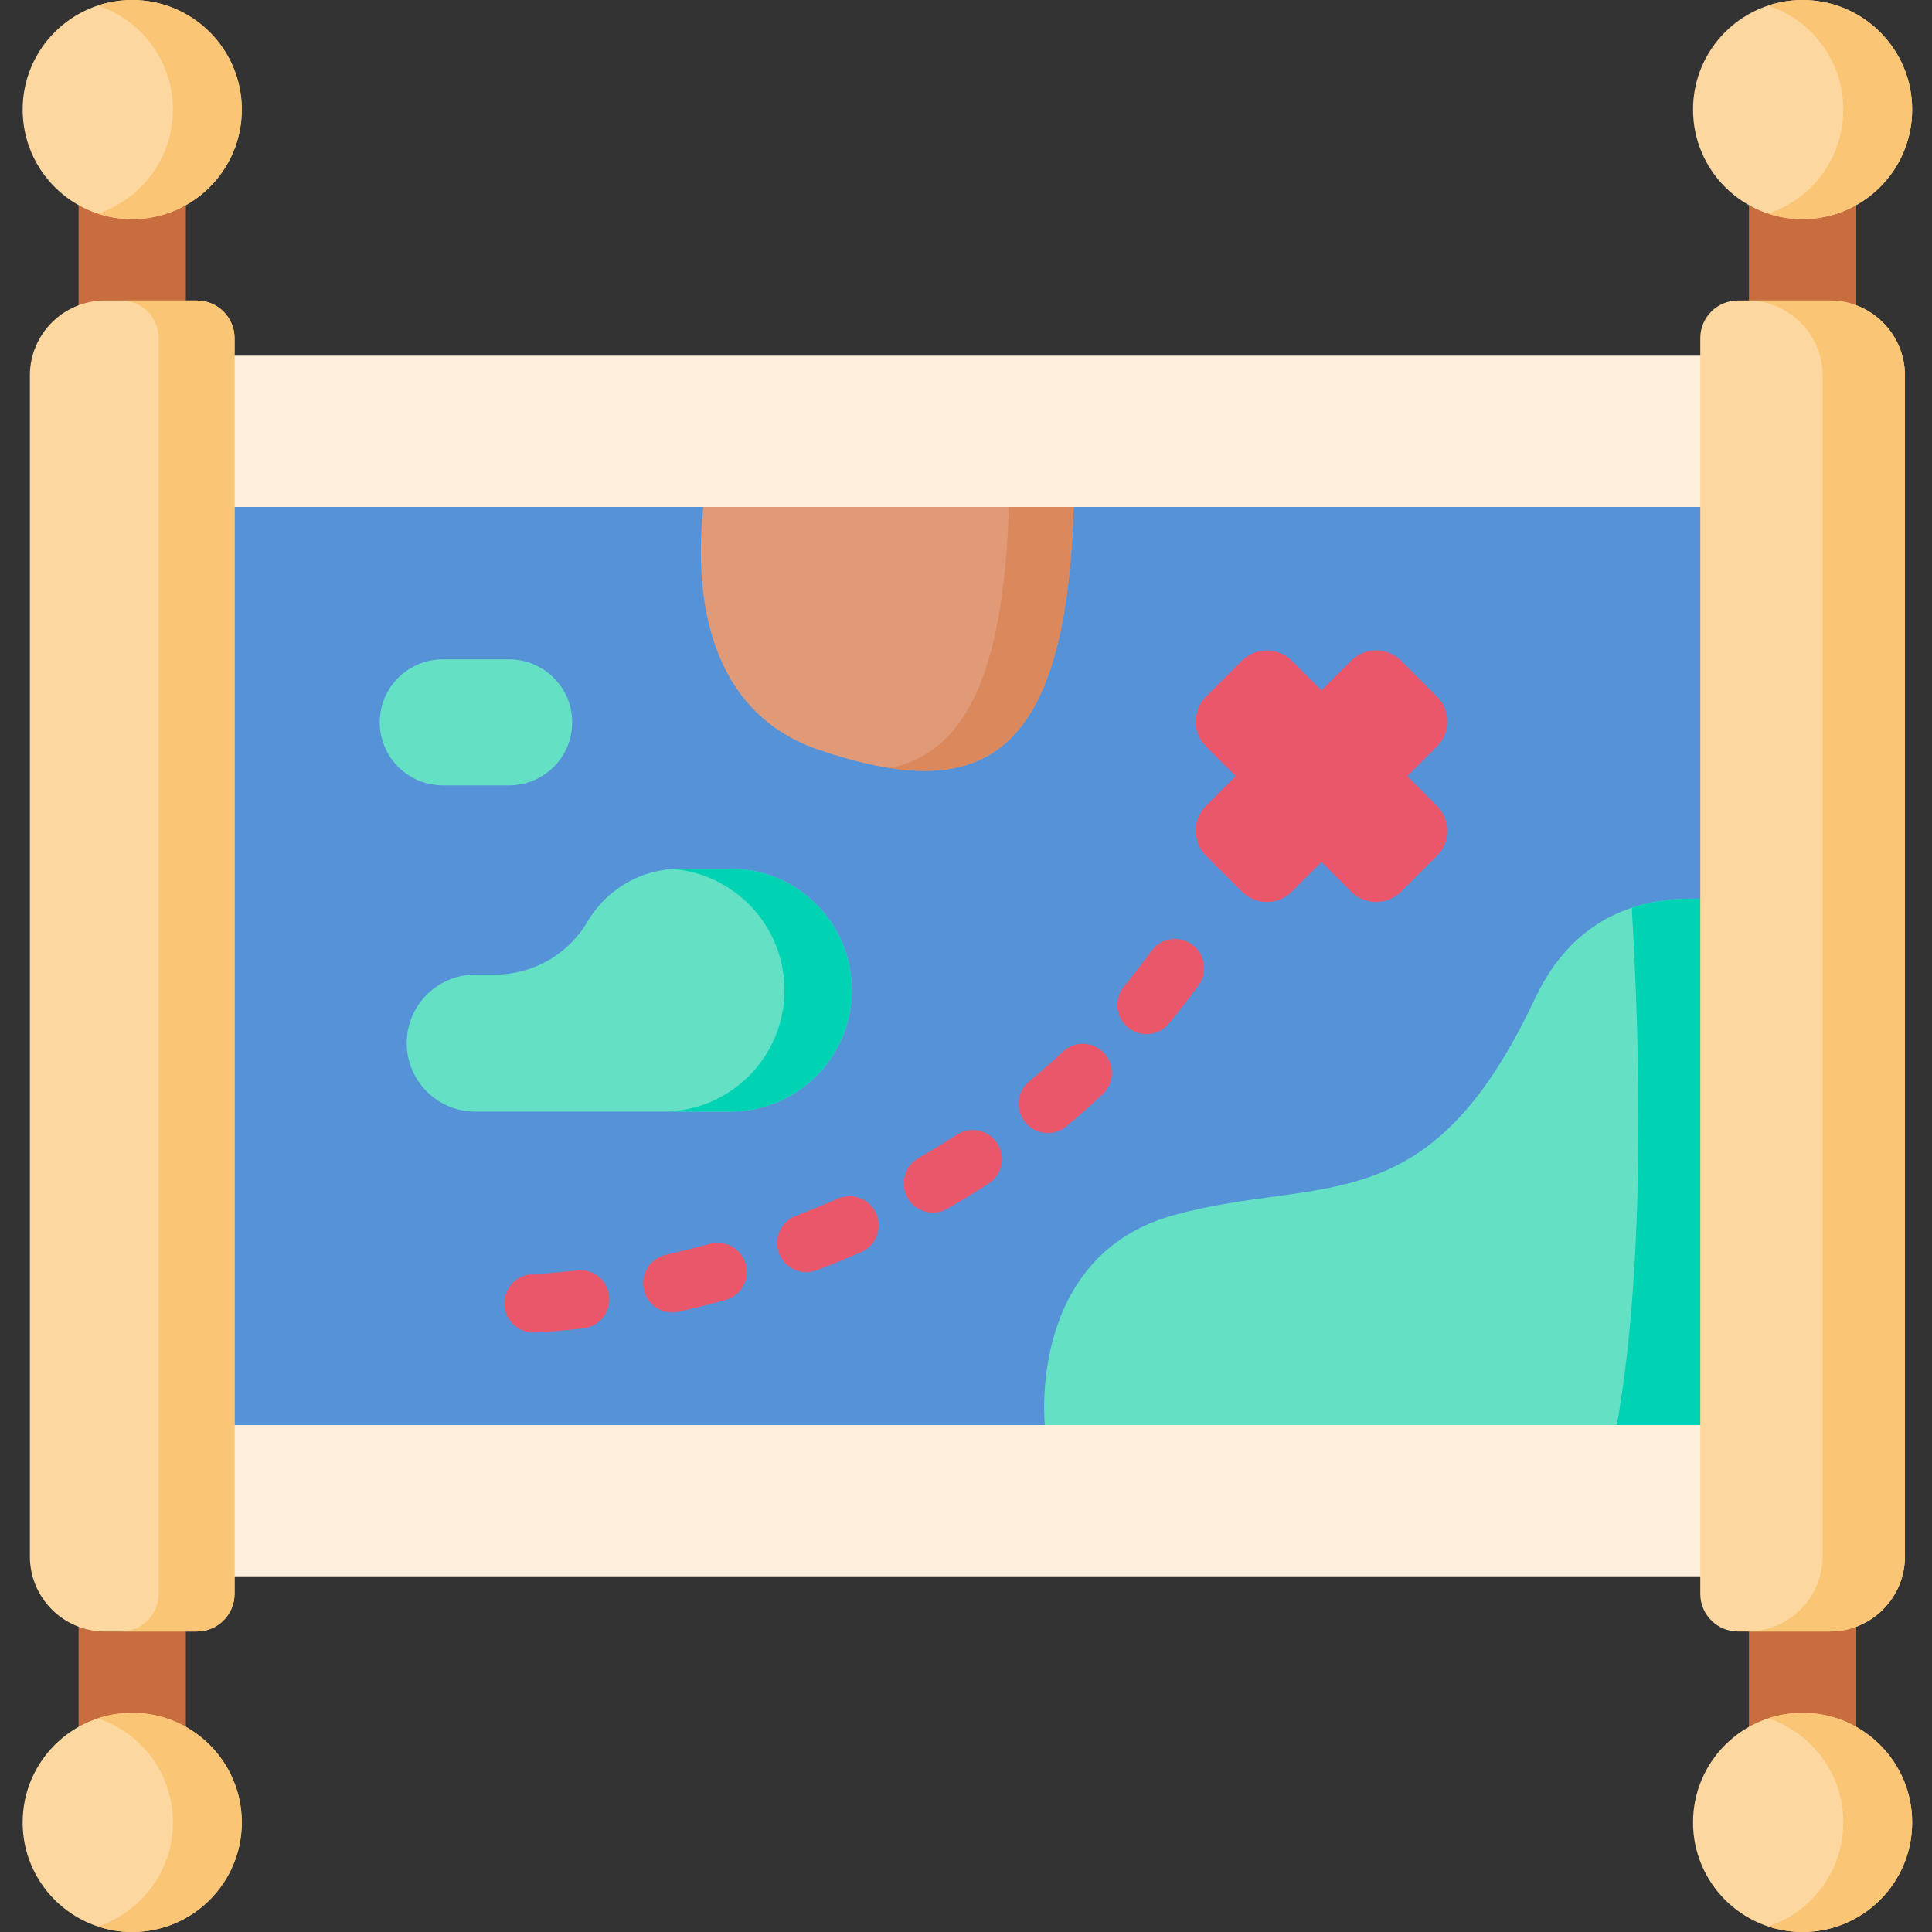 <svg height="512pt" viewBox="-6 0 512 512" width="512pt" xmlns="http://www.w3.org/2000/svg"><rect x="-6" y="0" width="512" height="512" fill="#333333" stroke="none"/><path d="m32.047 373.668h442.668v44.07h-442.668zm0 0" fill="#fef0dc"/><path d="m32.047 94.262h442.668v51.406h-442.668zm0 0" fill="#fef0dc"/><path d="m32.047 134.348h442.668v243.305h-442.668zm0 0" fill="#5592d7"/><path d="m278.527 134.348c-2.09 68.785-25.664 78.457-67.363 64.426-32.305-10.867-32.754-46.543-30.781-64.426zm0 0" fill="#e19a77"/><path d="m278.527 134.348c-1.762 57.781-18.668 73.852-48.758 69.184 19.344-3.914 30.203-23.527 31.582-69.184zm0 0" fill="#db885d"/><path d="m474.715 244.719v132.938h-203.82s-4.812-45.012 34.336-55.684c39.145-10.684 67.309 2.793 95.465-57.172 6.293-13.395 15.391-20.812 25.734-24.23 15.082-5.008 32.789-1.547 48.285 4.148zm0 0" fill="#64e1c5"/><path d="m474.715 244.719v132.938h-52.242c7.82-43.887 5.996-103.008 3.957-137.086 15.082-5.008 32.789-1.547 48.285 4.148zm0 0" fill="#00d2b4"/><path d="m14.824 47.137h28.43v417.727h-28.43zm0 0" fill="#c86d3d"/><path d="m58.078 29.039c0 16.039-13 29.039-29.039 29.039-16.039 0-29.039-13-29.039-29.039 0-16.039 13-29.039 29.039-29.039 16.039 0 29.039 13 29.039 29.039zm0 0" fill="#fcd79f"/><path d="m58.074 29.039c0 16.039-12.996 29.035-29.035 29.035-3.191 0-6.254-.512-9.121-1.461 11.566-3.824 19.914-14.719 19.914-27.574 0-12.855-8.348-23.75-19.914-27.574 2.867-.949 5.93-1.461 9.121-1.461 16.039 0 29.035 12.992 29.035 29.035zm0 0" fill="#fac574"/><path d="m58.078 482.961c0 16.039-13 29.039-29.039 29.039-16.039 0-29.039-13-29.039-29.039 0-16.039 13-29.039 29.039-29.039 16.039 0 29.039 13 29.039 29.039zm0 0" fill="#fcd79f"/><path d="m58.074 482.961c0 16.043-12.996 29.035-29.035 29.035-3.191 0-6.254-.512-9.121-1.461 11.566-3.824 19.918-14.715 19.918-27.574 0-12.859-8.352-23.75-19.918-27.574 2.867-.949 5.93-1.461 9.121-1.461 16.039 0 29.035 12.996 29.035 29.035zm0 0" fill="#fac574"/><path d="m46.176 432.355h-24.379c-10.977 0-19.879-8.898-19.879-19.879v-312.953c0-10.98 8.902-19.879 19.879-19.879h24.379c5.512 0 9.98 4.469 9.98 9.98v332.746c0 5.516-4.469 9.984-9.98 9.984zm0 0" fill="#fcd79f"/><path d="m56.16 89.625v332.75c0 5.512-4.469 9.98-9.98 9.98h-20.09c5.512 0 9.984-4.469 9.984-9.98v-332.75c0-5.512-4.473-9.98-9.984-9.98h20.09c5.512 0 9.98 4.469 9.98 9.98zm0 0" fill="#fac574"/><path d="m457.492 47.137h28.43v417.727h-28.43zm0 0" fill="#c86d3d"/><path d="m500.746 29.039c0 16.039-13 29.039-29.039 29.039-16.039 0-29.039-13-29.039-29.039 0-16.039 13-29.039 29.039-29.039 16.039 0 29.039 13 29.039 29.039zm0 0" fill="#fcd79f"/><path d="m500.742 29.039c0 16.039-12.996 29.035-29.035 29.035-3.191 0-6.254-.512-9.121-1.461 11.566-3.824 19.918-14.715 19.918-27.574 0-12.859-8.352-23.75-19.918-27.574 2.867-.949 5.93-1.461 9.121-1.461 16.043 0 29.035 12.992 29.035 29.035zm0 0" fill="#fac574"/><path d="m500.746 482.961c0 16.039-13 29.039-29.039 29.039-16.039 0-29.039-13-29.039-29.039 0-16.039 13-29.039 29.039-29.039 16.039 0 29.039 13 29.039 29.039zm0 0" fill="#fcd79f"/><path d="m500.742 482.961c0 16.043-12.996 29.035-29.035 29.035-3.191 0-6.254-.512-9.121-1.461 11.566-3.824 19.918-14.715 19.918-27.574 0-12.859-8.352-23.75-19.918-27.574 2.867-.949 5.93-1.461 9.121-1.461 16.043 0 29.035 12.996 29.035 29.035zm0 0" fill="#fac574"/><path d="m454.57 432.355h24.379c10.977 0 19.879-8.898 19.879-19.879v-312.953c0-10.98-8.902-19.879-19.879-19.879h-24.379c-5.512 0-9.98 4.469-9.98 9.98v332.746c0 5.516 4.469 9.984 9.98 9.984zm0 0" fill="#fcd79f"/><path d="m498.832 99.527v312.945c0 10.984-8.902 19.883-19.883 19.883h-21.82c10.973 0 19.871-8.902 19.871-19.883v-312.945c0-10.984-8.898-19.883-19.871-19.883h21.82c10.98 0 19.883 8.898 19.883 19.883zm0 0" fill="#fac574"/><path d="m135.387 353.125c-4.172 0-7.609-3.32-7.723-7.516-.113-4.266 3.246-7.812 7.508-7.934.059 0 4.398-.137 11.664-1.02 4.25-.512 8.09 2.504 8.602 6.742.516 4.234-2.5 8.086-6.738 8.598-8.07.98-12.898 1.121-13.102 1.125-.07.004-.145.004-.211.004zm36.77-5.316c-3.535 0-6.723-2.441-7.531-6.035-.938-4.164 1.68-8.297 5.844-9.234 3.891-.871 7.812-1.852 11.66-2.906 4.117-1.129 8.367 1.293 9.496 5.406 1.129 4.117-1.293 8.367-5.406 9.496-4.078 1.121-8.238 2.156-12.363 3.082-.57.129-1.141.191-1.699.191zm35.539-10.668c-3.117 0-6.051-1.895-7.223-4.98-1.52-3.984.484-8.449 4.473-9.969 3.746-1.426 7.48-2.953 11.09-4.539 3.91-1.715 8.469.062 10.184 3.969s-.062 8.465-3.969 10.184c-3.848 1.688-7.82 3.312-11.809 4.832-.906.344-1.836.504-2.746.504zm33.539-15.793c-2.68 0-5.285-1.398-6.711-3.891-2.121-3.703-.836-8.422 2.867-10.543 3.457-1.977 6.883-4.066 10.188-6.211 3.578-2.324 8.363-1.305 10.688 2.273 2.324 3.578 1.305 8.363-2.273 10.688-3.543 2.301-7.219 4.539-10.926 6.66-1.211.695-2.527 1.023-3.832 1.023zm30.453-21.082c-2.215 0-4.414-.949-5.941-2.785-2.73-3.281-2.285-8.152.996-10.879 3.039-2.531 6.035-5.18 8.898-7.879 3.102-2.922 7.996-2.777 10.922.328s2.777 7.996-.328 10.922c-3.094 2.914-6.324 5.773-9.609 8.504-1.441 1.203-3.195 1.789-4.938 1.789zm26.129-26.211c-1.73 0-3.473-.582-4.914-1.77-3.289-2.715-3.754-7.586-1.039-10.879 2.508-3.035 4.949-6.191 7.266-9.383 2.504-3.453 7.336-4.223 10.789-1.719 3.453 2.504 4.223 7.336 1.719 10.793-2.5 3.449-5.145 6.863-7.855 10.148-1.527 1.852-3.738 2.809-5.965 2.809zm0 0" fill="#ea576b"/><path d="m374.809 184.59-9.488-9.484c-3.66-3.66-9.594-3.66-13.254 0l-7.852 7.852-7.852-7.852c-3.66-3.66-9.594-3.66-13.254 0l-9.488 9.484c-3.656 3.66-3.656 9.594 0 13.254l7.855 7.852-7.855 7.855c-3.656 3.66-3.656 9.594 0 13.254l9.488 9.484c3.66 3.66 9.594 3.66 13.254 0l7.852-7.852 7.852 7.852c3.66 3.66 9.594 3.66 13.254 0l9.488-9.484c3.66-3.66 3.66-9.594 0-13.254l-7.855-7.855 7.855-7.852c3.656-3.66 3.656-9.594 0-13.254zm0 0" fill="#ea576b"/><path d="m219.746 262.398c0-17.781-14.414-32.195-32.191-32.195h-13.344c-10.082 0-19.41 5.344-24.516 14.039-5.105 8.695-14.438 14.035-24.52 14.035h-5.227c-10.027 0-18.16 8.129-18.16 18.156s8.133 18.156 18.16 18.156h67.605c17.777 0 32.191-14.41 32.191-32.191zm0 0" fill="#64e1c5"/><path d="m219.742 262.398c0 17.781-14.41 32.191-32.191 32.191h-17.852c17.781 0 32.191-14.41 32.191-32.191 0-16.988-13.156-30.895-29.832-32.113.711-.051 1.43-.082 2.152-.082h13.34c17.781 0 32.191 14.414 32.191 32.195zm0 0" fill="#00d2b4"/><path d="m128.941 208.125h-17.609c-9.219 0-16.691-7.477-16.691-16.695s7.473-16.691 16.691-16.691h17.609c9.219 0 16.691 7.473 16.691 16.691s-7.473 16.695-16.691 16.695zm0 0" fill="#64e1c5"/></svg>
